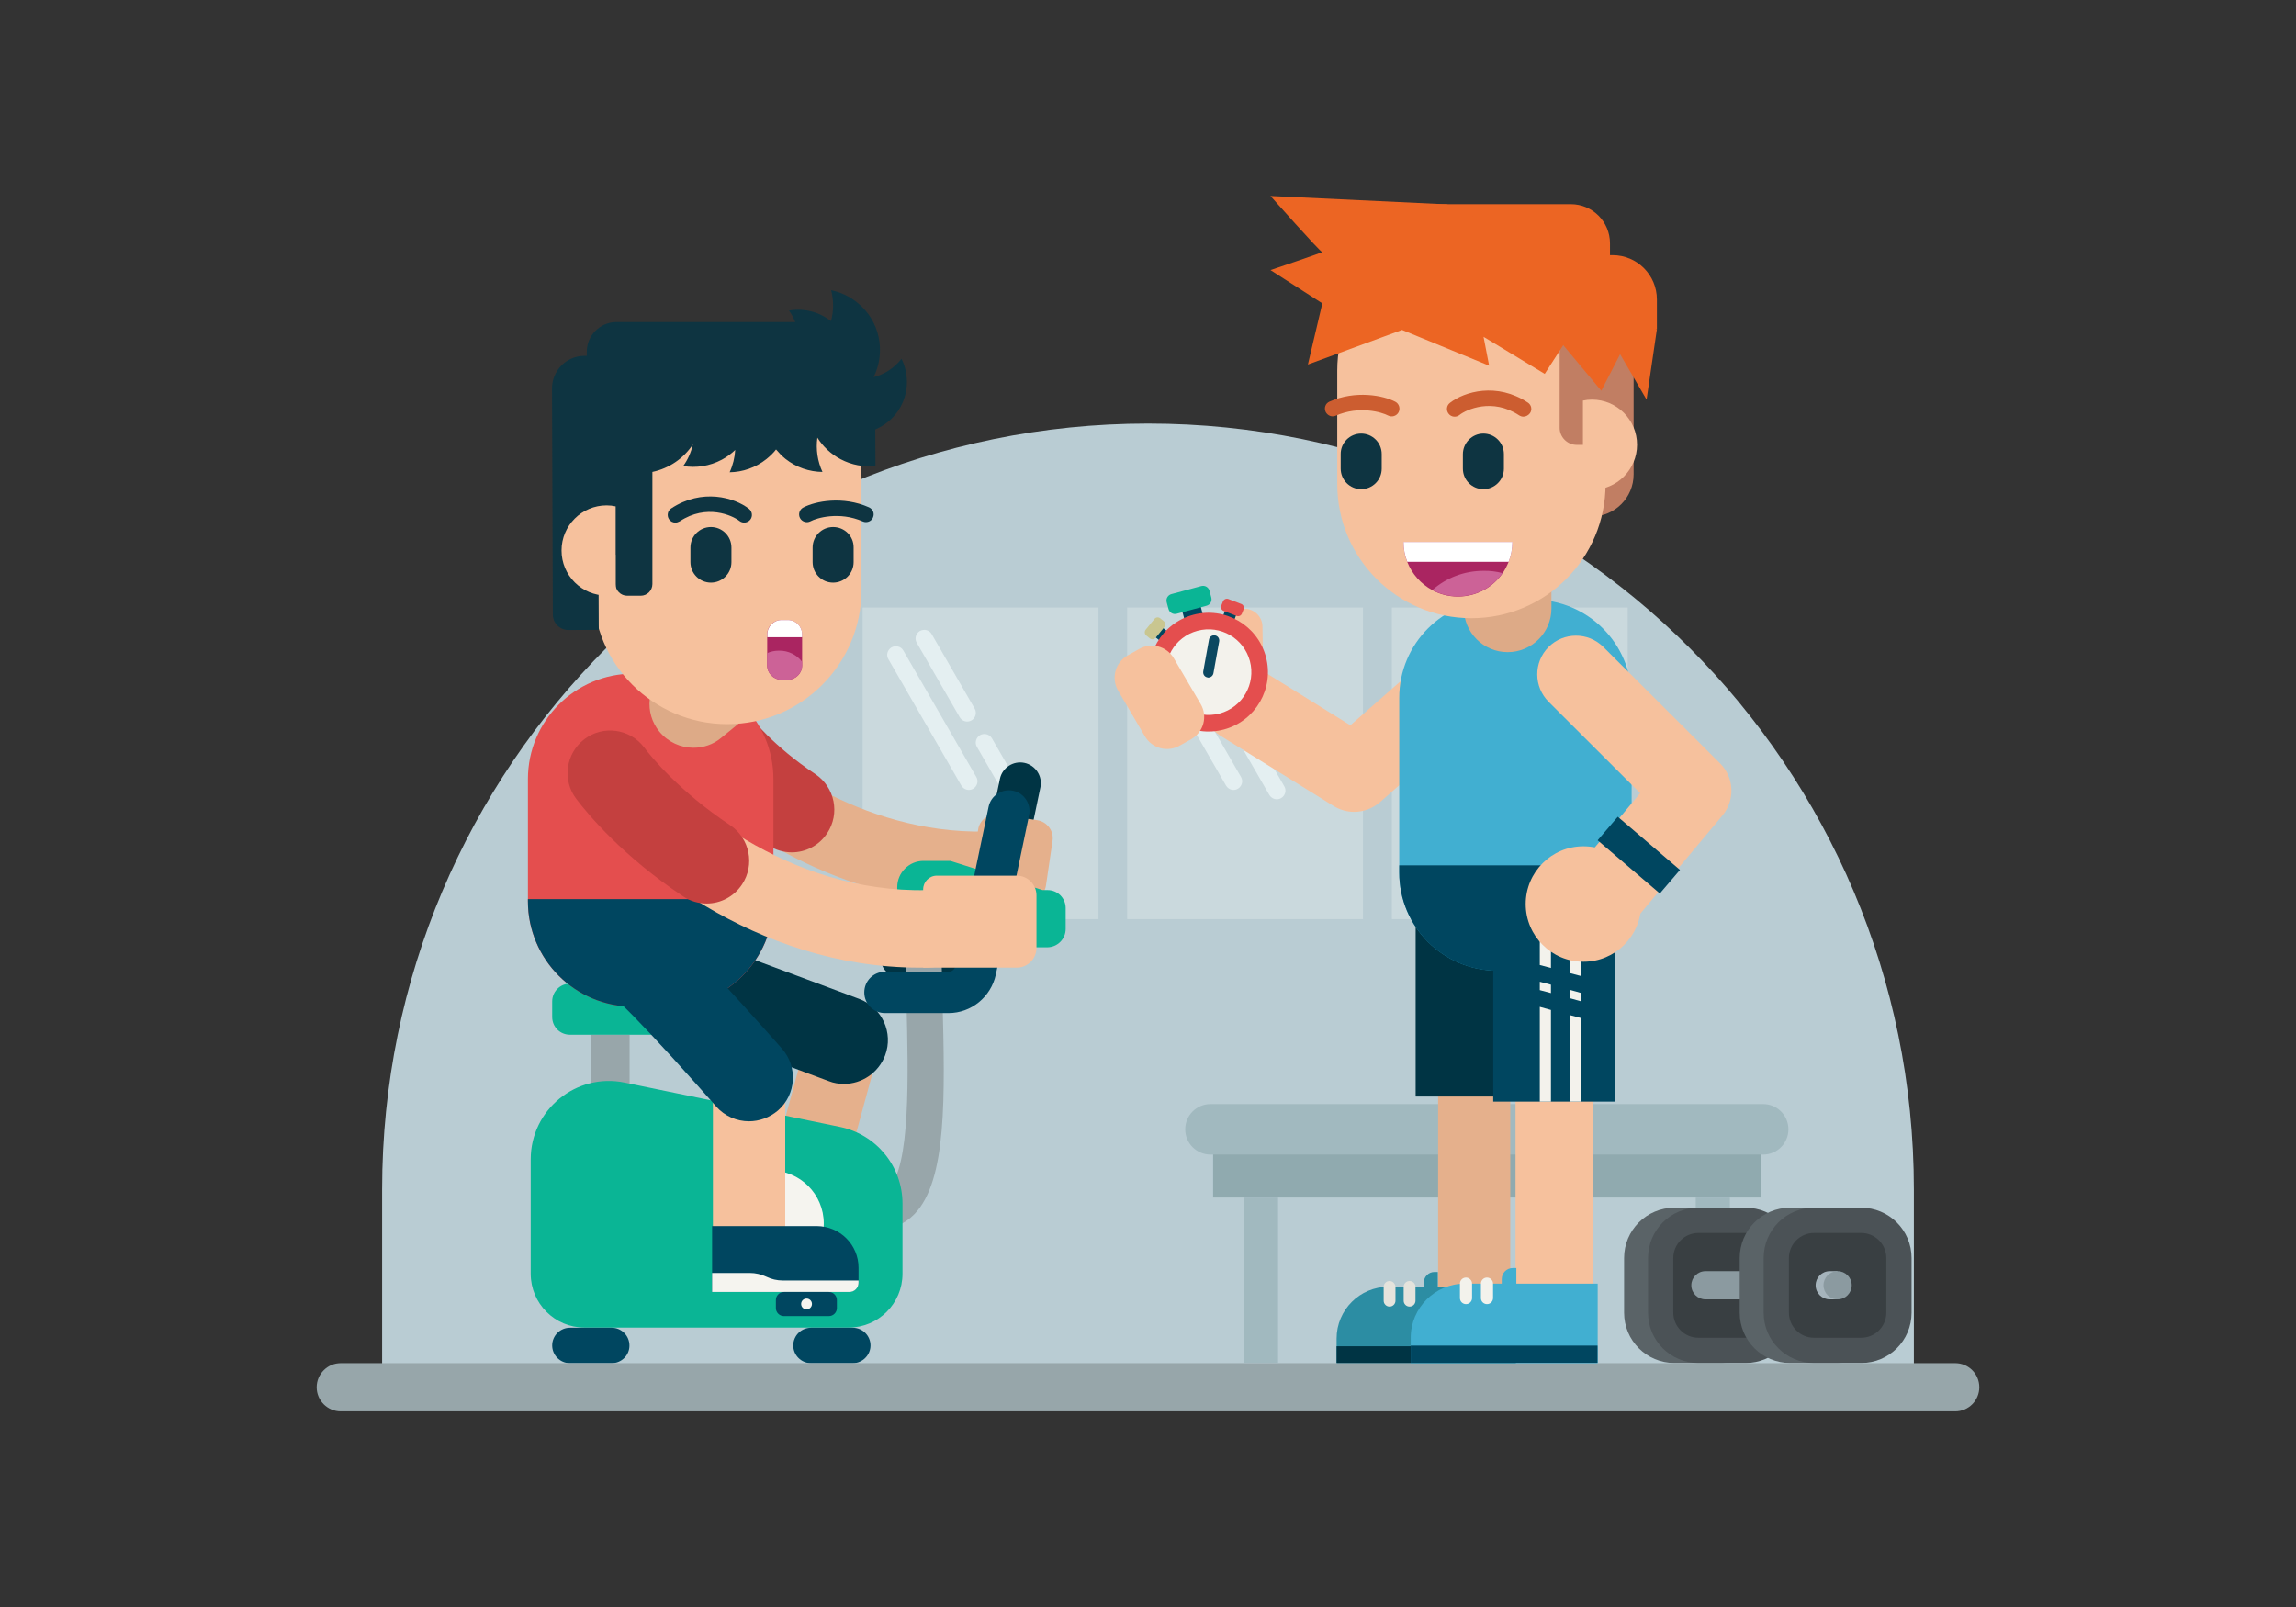 <?xml version="1.0" encoding="utf-8"?>
<!-- Generator: Adobe Illustrator 19.2.1, SVG Export Plug-In . SVG Version: 6.00 Build 0)  -->
<svg version="1.1" id="Layer_1" xmlns="http://www.w3.org/2000/svg" xmlns:xlink="http://www.w3.org/1999/xlink" x="0px" y="0px"
	 viewBox="0 0 1400 980" style="enable-background:new 0 0 1400 980;" xml:space="preserve">
<rect x="0" y="0" width="1400" height="980" fill="#333333" stroke="none"/>
<style type="text/css">
	.st0{fill:#B9CCD3;}
	.st1{fill:#A1B9BF;}
	.st2{fill:#90AAAF;}
	.st3{fill:#5A6367;}
	.st4{fill:#4B5256;}
	.st5{fill:#393F42;}
	.st6{fill:#8B9AA0;}
	.st7{fill:#A6B4BC;}
	.st8{fill:#CAD9DD;}
	.st9{fill:#E4EFF1;}
	.st10{fill:#003444;}
	.st11{fill:#E5B08C;}
	.st12{fill:#C4403F;}
	.st13{fill:#0AB595;}
	.st14{fill:#98A6AA;}
	.st15{fill:#004660;}
	.st16{fill:#F5F4EF;}
	.st17{fill:#E44E4E;}
	.st18{fill:#DDAA87;}
	.st19{fill:#F6C19D;}
	.st20{fill:#0E3441;}
	.st21{fill:#AA2561;}
	.st22{fill:#FFFFFF;}
	.st23{fill:#CC6297;}
	.st24{fill:#97A6AA;}
	.st25{fill:#2C8DA3;}
	.st26{fill:#E5E3DC;}
	.st27{fill:#41AFD1;}
	.st28{fill:#C17E63;}
	.st29{fill:#CC5D30;}
	.st30{fill:#EC6523;}
	.st31{fill:#F3F2EC;}
	.st32{fill:#C9C690;}
	.st33{fill:#0B4861;}
</style>
<path class="st0" d="M700,258.3L700,258.3c-257.9,0-467,209.1-467,467v112.4H1167V725.3C1167,467.4,957.9,258.3,700,258.3z"/>
<g>
	<path class="st1" d="M1075.1,673.3h-337c-8.5,0-15.4,6.9-15.4,15.4v0c0,8.5,6.9,15.4,15.4,15.4h337c8.5,0,15.4-6.9,15.4-15.4v0
		C1090.5,680.2,1083.6,673.3,1075.1,673.3z"/>
	<rect x="739.7" y="704" class="st2" width="334" height="26.3"/>
	<g>
		<rect x="758.5" y="730.3" class="st1" width="20.8" height="100.8"/>
		<rect x="1034" y="730.3" class="st1" width="20.8" height="100.8"/>
	</g>
</g>
<g>
	<g>
		<path class="st3" d="M1049.8,736.5h-28.8c-17,0-30.7,13.7-30.7,30.7v33.3c0,17,13.7,30.7,30.7,30.7h28.8c17,0,30.7-13.7,30.7-30.7
			v-33.3C1080.5,750.2,1066.8,736.5,1049.8,736.5z"/>
		<path class="st4" d="M1064.4,736.5h-28.8c-17,0-30.7,13.7-30.7,30.7v33.3c0,17,13.7,30.7,30.7,30.7h28.8c17,0,30.7-13.7,30.7-30.7
			v-33.3C1095.1,750.2,1081.3,736.5,1064.4,736.5z"/>
		<path class="st5" d="M1035.6,815.8c-8.5,0-15.3-6.9-15.3-15.3v-33.3c0-8.5,6.9-15.3,15.3-15.3h28.8c8.5,0,15.3,6.9,15.3,15.3v33.3
			c0,8.5-6.9,15.3-15.3,15.3H1035.6z"/>
	</g>
	<path class="st6" d="M1067.1,775.2h-27.2c-4.8,0-8.6,3.9-8.6,8.6c0,4.8,3.9,8.6,8.6,8.6h27.2c4.8,0,8.6-3.9,8.6-8.6
		C1075.8,779,1071.9,775.2,1067.1,775.2z"/>
	<g>
		<path class="st3" d="M1120.3,736.5h-28.8c-17,0-30.7,13.7-30.7,30.7v33.3c0,17,13.7,30.7,30.7,30.7h28.8c17,0,30.7-13.7,30.7-30.7
			v-33.3C1151,750.2,1137.3,736.5,1120.3,736.5z"/>
		<path class="st4" d="M1134.9,736.5h-28.8c-17,0-30.7,13.7-30.7,30.7v33.3c0,17,13.7,30.7,30.7,30.7h28.8c17,0,30.7-13.7,30.7-30.7
			v-33.3C1165.6,750.2,1151.8,736.5,1134.9,736.5z"/>
		<path class="st5" d="M1106.1,815.8c-8.5,0-15.3-6.9-15.3-15.3v-33.3c0-8.5,6.9-15.3,15.3-15.3h28.8c8.5,0,15.3,6.9,15.3,15.3v33.3
			c0,8.5-6.9,15.3-15.3,15.3H1106.1z"/>
		<g>
			<path class="st7" d="M1124.4,783.8c0-3-1.6-5.7-4-7.2v-1.4h-4.7c-4.8,0-8.6,3.9-8.6,8.6c0,4.8,3.9,8.6,8.6,8.6h4.7V791
				C1122.9,789.5,1124.4,786.8,1124.4,783.8z"/>
			<circle class="st6" cx="1120.5" cy="783.8" r="8.6"/>
		</g>
	</g>
</g>
<g>
	<g>
		<g>
			<rect x="526" y="370.5" class="st8" width="143.8" height="190"/>
			<g>
				<path class="st9" d="M543.6,394.8c-2.5,1.5-3.4,4.7-1.9,7.2l44.5,77.1c1.5,2.5,4.7,3.4,7.2,1.9c2.5-1.5,3.4-4.7,1.9-7.2
					l-44.5-77.1C549.4,394.2,546.1,393.4,543.6,394.8z"/>
				<path class="st9" d="M560.9,384.8c-2.5,1.5-3.4,4.7-1.9,7.2l26.2,45.4c1.5,2.5,4.7,3.4,7.2,1.9c2.5-1.5,3.4-4.7,1.9-7.2
					l-26.2-45.4C566.7,384.2,563.5,383.4,560.9,384.8z"/>
				<path class="st9" d="M597.6,448.3c-2.5,1.5-3.4,4.7-1.9,7.2l16.9,29.3c1.5,2.5,4.7,3.4,7.2,1.9c2.5-1.5,3.4-4.7,1.9-7.2
					l-16.9-29.3C603.3,447.7,600.1,446.9,597.6,448.3z"/>
			</g>
		</g>
	</g>
	<g>
		<g>
			<rect x="687.3" y="370.5" class="st8" width="143.8" height="190"/>
			<g>
				<path class="st9" d="M705,394.8c-2.5,1.5-3.4,4.7-1.9,7.2l44.5,77.1c1.5,2.5,4.7,3.4,7.2,1.9c2.5-1.5,3.4-4.7,1.9-7.2
					l-44.5-77.1C710.7,394.2,707.5,393.4,705,394.8z"/>
				<path class="st9" d="M722.3,384.8c-2.5,1.5-3.4,4.7-1.9,7.2l26.2,45.4c1.5,2.5,4.7,3.4,7.2,1.9c2.5-1.5,3.4-4.7,1.9-7.2
					l-26.2-45.4C728,384.2,724.8,383.4,722.3,384.8z"/>
				<path class="st9" d="M759,448.3c-2.5,1.5-3.4,4.7-1.9,7.2l16.9,29.3c1.5,2.5,4.7,3.4,7.2,1.9c2.5-1.5,3.4-4.7,1.9-7.2
					l-16.9-29.3C764.7,447.7,761.5,446.9,759,448.3z"/>
			</g>
		</g>
	</g>
	<g>
		<g>
			<rect x="848.7" y="370.5" class="st8" width="143.8" height="190"/>
			<g>
				<path class="st9" d="M866.3,394.8c-2.5,1.5-3.4,4.7-1.9,7.2l44.5,77.1c1.5,2.5,4.7,3.4,7.2,1.9c2.5-1.5,3.4-4.7,1.9-7.2
					l-44.5-77.1C872.1,394.2,868.8,393.4,866.3,394.8z"/>
				<path class="st9" d="M883.6,384.8c-2.5,1.5-3.4,4.7-1.9,7.2l26.2,45.4c1.5,2.5,4.7,3.4,7.2,1.9s3.4-4.7,1.9-7.2l-26.2-45.4
					C889.4,384.2,886.2,383.4,883.6,384.8z"/>
				<path class="st9" d="M920.3,448.3c-2.5,1.5-3.4,4.7-1.9,7.2l16.9,29.3c1.5,2.5,4.7,3.4,7.2,1.9c2.5-1.5,3.4-4.7,1.9-7.2
					l-16.9-29.3C926.1,447.7,922.8,446.9,920.3,448.3z"/>
			</g>
		</g>
	</g>
</g>
<g>
	<path class="st10" d="M586.8,596.4h-37.3c-7,0-12.6-5.6-12.6-12.6c0-7,5.6-12.6,12.6-12.6h37.3c1.6,0,3.1-1.2,3.4-2.8l19.5-93.4
		c1.4-6.8,8.1-11.2,14.9-9.8c6.8,1.4,11.2,8.1,9.8,14.9l-19.5,93.4C612.1,586.9,600.3,596.4,586.8,596.4z"/>
	<path class="st11" d="M632.5,500.2l-23.6-3.5c-6-0.9-11.7,3.3-12.5,9.3l-4,27.2c-0.9,6,3.3,11.7,9.3,12.5l23.6,3.5
		c6,0.9,11.7-3.3,12.5-9.3l4-27.2C642.7,506.8,638.5,501.1,632.5,500.2z"/>
	<path class="st11" d="M597.1,551.2c-49,0-90.2-16.3-116.4-30.2c-34.3-18.2-58.2-40.1-69.2-54.5c-7.4-9.7-5.5-23.5,4.2-30.9
		c9.7-7.4,23.5-5.5,30.9,4.2c16.5,21.7,78.1,68.7,154,67.3c12.1-0.2,22.2,9.4,22.5,21.6c0.2,12.2-9.4,22.2-21.6,22.5
		C600,551.2,598.6,551.2,597.1,551.2z"/>
	<path class="st12" d="M482.8,519.8c-4.9,0-10-1.4-14.4-4.4c-30.9-20.6-49-42.2-55.3-50.5c-8.7-11.4-6.5-27.7,4.9-36.4
		c11.4-8.7,27.7-6.5,36.4,4.9c3.7,4.8,17.7,22,42.8,38.7c11.9,8,15.1,24.1,7.2,36C499.4,515.7,491.2,519.8,482.8,519.8z"/>
	<path class="st13" d="M638.5,577.7h-91.4V541c0-8.8,7.2-16,16-16h16.4l56.2,17.8h3.1c6.1,0,11,4.9,11,11v12.5
		C649.9,572.6,644.8,577.7,638.5,577.7z"/>
	<path class="st14" d="M534.6,750v-22c3,0,5.1-0.9,7.1-2.9c13.5-13.9,12.2-67.6,11-115c-0.4-15.8-0.8-32-0.8-48h22
		c0,15.7,0.4,31.9,0.8,47.5c1.5,59.2,2.8,110.4-17.2,130.9C551.4,746.7,543.4,750,534.6,750z"/>
	<path class="st11" d="M491.7,740.4c-1.9,0-3.9-0.3-5.8-0.8c-11.7-3.2-18.7-15.3-15.5-27l17.6-64.6l-97-36.2
		c-11.4-4.2-17.2-16.9-12.9-28.3c4.2-11.4,16.9-17.2,28.3-12.9l115.9,43.2c10.7,4,16.6,15.4,13.6,26.4l-22.9,84
		C510.3,733.9,501.4,740.4,491.7,740.4z"/>
	<path class="st10" d="M514.6,661c-3.1,0-6.3-0.5-9.3-1.7l-115.9-43.2c-13.8-5.2-20.9-20.6-15.7-34.4c5.2-13.8,20.6-20.9,34.4-15.7
		l115.9,43.2c13.8,5.2,20.9,20.6,15.7,34.4C535.6,654.4,525.4,661,514.6,661z"/>
	<g>
		<rect x="360.3" y="631" class="st14" width="23.6" height="47.5"/>
		<path class="st13" d="M323.6,707v69.8c0,18.1,14.7,32.8,32.8,32.8h161.1c18.1,0,32.8-14.7,32.8-32.8V734
			c0-22.7-15.9-42.2-38.2-46.8l-131.2-27C351.4,654.1,323.6,676.7,323.6,707z"/>
		<path class="st15" d="M520,831.3h-25.5c-6,0-10.8-4.9-10.8-10.8v0c0-6,4.9-10.8,10.8-10.8H520c6,0,10.8,4.9,10.8,10.8v0
			C530.8,826.4,525.9,831.3,520,831.3z"/>
		<path class="st15" d="M373,831.3h-25.5c-6,0-10.8-4.9-10.8-10.8v0c0-6,4.9-10.8,10.8-10.8H373c6,0,10.8,4.9,10.8,10.8v0
			C383.9,826.4,379,831.3,373,831.3z"/>
		<circle class="st16" cx="470" cy="746.1" r="32.3"/>
		<path class="st13" d="M403.8,631h-56.3c-6,0-10.8-4.8-10.8-10.8v-9.5c0-6.7,6-11.8,12.6-10.7l56.3,9.5c5.2,0.9,9,5.4,9,10.7l0,0
			C414.6,626.1,409.8,631,403.8,631z"/>
	</g>
	<path class="st17" d="M471.6,475.1v74.5c0,35.5-28.8,64.3-64.3,64.3h-21.1c-35.5,0-64.3-28.8-64.3-64.3v-74.5
		c0-35.5,28.8-64.3,64.3-64.3h21.1C442.8,410.8,471.6,439.6,471.6,475.1z"/>
	<path class="st18" d="M422.8,456c-7.7,0-15.4-3.4-20.7-9.8c-9.4-11.4-7.7-28.3,3.8-37.6l44.1-36c11.4-9.3,28.3-7.7,37.6,3.8
		c9.4,11.4,7.7,28.3-3.8,37.6l-44.1,36C434.8,454.1,428.8,456,422.8,456z"/>
	<g>
		<path class="st19" d="M361.7,290.6v69.2c0,45.2,36.6,81.8,81.8,81.8h0c45.2,0,81.8-36.6,81.8-81.8v-69.2
			c0-45.2-36.6-81.8-81.8-81.8h0C398.3,208.8,361.7,245.4,361.7,290.6z"/>
		<g>
			<path class="st20" d="M508,321.4c-6.9,0-12.5,5.6-12.5,12.5v8.9c0,6.9,5.6,12.5,12.5,12.5c6.9,0,12.5-5.6,12.5-12.5v-8.9
				C520.6,327,515,321.4,508,321.4z"/>
			<path class="st20" d="M433.5,321.4c-6.9,0-12.5,5.6-12.5,12.5v8.9c0,6.9,5.6,12.5,12.5,12.5c6.9,0,12.5-5.6,12.5-12.5v-8.9
				C446,327,440.4,321.4,433.5,321.4z"/>
			<path class="st20" d="M411.8,318.7c-1.5,0-3-0.7-3.9-2.1c-1.4-2.2-0.8-5.1,1.3-6.5c18.9-12.5,38.7-6.7,47.5,0.2
				c2,1.6,2.4,4.6,0.8,6.6c-1.6,2-4.6,2.4-6.6,0.8c-4.3-3.4-20.1-10.6-36.4,0.2C413.6,318.4,412.7,318.7,411.8,318.7z"/>
			<path class="st20" d="M528,318.4c-0.6,0-1.3-0.1-1.9-0.4c-14.3-6.3-28.2-2.1-31.9-0.1c-2.3,1.2-5.2,0.3-6.4-2
				c-1.2-2.3-0.3-5.2,2-6.4c7.4-3.9,24.2-7.2,40.1-0.1c2.4,1.1,3.5,3.8,2.4,6.2C531.6,317.4,529.8,318.4,528,318.4z"/>
		</g>
		<path class="st20" d="M553,233c0-5.1-1.2-9.9-3.3-14.2c-4.2,5.4-10.1,9.4-17,11.2c7.7-15.5,3.8-34.8-10.4-45.8
			c-4.7-3.7-10-6.1-15.5-7.2c1.6,6.1,1.6,12.6-0.1,18.8c-3.1-2.4-6.6-4.3-10.5-5.5c-5.1-1.5-10.2-1.8-15.1-0.9
			c1.6,2.2,2.8,4.5,3.8,7l-109,0c-10,0-18.2,8.2-18.1,18.3l0,2.3l-1.4,0c-11,0-19.9,9-19.8,20l0.5,137.8c0,5.2,4.3,9.4,9.5,9.4
			l18.5-0.1l-0.2-45.8h10.4v17.9c0,3.9,3.2,7.1,7.1,7.1h8.3c3.9,0,7.1-3.2,7.1-7.1v-68.4c10.3-2.2,19.1-8.3,24.7-16.8
			c-1.1,4.7-3,9.2-5.9,13.2c7.8,1.3,16.1,0.1,23.6-3.9c3-1.6,5.7-3.6,8.1-5.9c-0.3,4.7-1.4,9.3-3.4,13.6c7.9-0.1,15.9-2.8,22.5-8.1
			c2.2-1.8,4.2-3.7,5.8-5.8c1.7,2,3.6,4,5.7,5.7c6.7,5.3,14.6,7.9,22.6,8c-3-6.5-4.1-13.8-3.1-20.9c3.4,5.4,8.1,9.9,14.1,13.1
			c6.8,3.6,14.2,4.9,21.3,4.1l0-4.1l-0.1-18.1C545.1,257.1,553,246,553,233z"/>
		<path class="st19" d="M375.4,308.8c-1.8-0.4-3.6-0.6-5.5-0.6c-15.2,0-27.5,12.3-27.5,27.5s12.3,27.5,27.5,27.5
			c1.9,0,3.7-0.2,5.5-0.6V308.8z"/>
		<g>
			<path class="st21" d="M489.1,386.8v19c0,4.8-3.9,8.7-8.7,8.7h-3.9c-4.8,0-8.7-3.9-8.7-8.7v-19c0-4.8,3.9-8.7,8.7-8.7h3.9
				C485.2,378.1,489.1,382,489.1,386.8z"/>
			<path class="st22" d="M489.1,386.8v1.8h-21.2v-1.8c0-4.8,3.9-8.7,8.7-8.7h3.9C485.2,378.1,489.1,382,489.1,386.8z"/>
			<path class="st23" d="M489.1,403.6v2.2c0,4.8-3.9,8.7-8.7,8.7h-3.9c-4.8,0-8.7-3.9-8.7-8.7v-7.5c2.2-1,4.6-1.5,7.2-1.5
				C480.8,396.7,485.9,399.4,489.1,403.6z"/>
		</g>
	</g>
	<path class="st15" d="M471.6,548.3v1.3c0,35.5-28.8,64.3-64.3,64.3h-21.1c-35.5,0-64.3-28.8-64.3-64.3v-1.3H471.6z"/>
	<path class="st19" d="M560.8,590.1c-101,0-177.8-65.1-207.6-104.3c-7.9-10.4-5.9-25.2,4.5-33.1c10.4-7.9,25.2-5.9,33.1,4.5
		c23.2,30.5,89.6,87.7,174.6,85.6c0.2,0,0.4,0,0.6,0c12.8,0,23.3,10.2,23.6,23c0.3,13-10,23.9-23,24.2
		C564.7,590.1,562.7,590.1,560.8,590.1z"/>
	<path class="st12" d="M430.9,551c-4.9,0-10-1.4-14.4-4.4c-36.5-24.3-57.7-49.6-65.1-59.4c-8.7-11.4-6.5-27.7,4.9-36.4
		c11.4-8.7,27.7-6.5,36.4,4.9c4.5,6,21.8,27.1,52.6,47.6c11.9,8,15.1,24.1,7.2,36C447.5,546.9,439.3,551,430.9,551z"/>
	<path class="st19" d="M456.7,774.6c-12.2,0-22-9.9-22-22v-87.2c-11.8-13.2-39.4-44.1-52.9-56.8c-8.9-8.3-9.3-22.3-0.9-31.1
		c8.3-8.9,22.3-9.3,31.1-0.9c18.9,17.8,59.6,64,61.3,66c3.5,4,5.5,9.2,5.5,14.5v95.5C478.7,764.8,468.8,774.6,456.7,774.6z"/>
	<path class="st15" d="M456.7,683.8c-7.4,0-14.8-3.1-20.1-9.1c0,0-4.7-5.4-11.6-13.1c-21.3-23.9-37.9-41.5-46.5-49.6
		c-10.7-10.1-11.2-27.1-1.1-37.8c10.1-10.7,27.1-11.2,37.8-1.1c12.4,11.7,33.8,35.2,49.6,52.9c7.1,8,12,13.5,12,13.5
		c9.8,11.1,8.7,28-2.4,37.7C469.2,681.6,462.9,683.8,456.7,683.8z"/>
	<g>
		<path class="st15" d="M523.5,773.1v9.1c0,3.1-2.5,5.6-5.6,5.6h-83.7v-40.1h63.9C512.2,747.8,523.5,759.1,523.5,773.1z"/>
		<path class="st16" d="M523.5,780.8v1.5c0,3.1-2.5,5.6-5.6,5.6h-83.7v-11.6h23.1c3.4,0,6.8,0.8,10,2.3l0,0c3.1,1.5,6.5,2.3,10,2.3
			H523.5z"/>
	</g>
	<path class="st15" d="M578.4,617.8h-38.8c-7,0-12.6-5.6-12.6-12.6c0-7,5.6-12.6,12.6-12.6h38.8c2,0,3.7-1.4,4.1-3.3l20.3-97.3
		c1.4-6.8,8.1-11.2,14.9-9.8c6.8,1.4,11.2,8.1,9.8,14.9l-20.3,97.3C604.2,608,592.2,617.8,578.4,617.8z"/>
	<path class="st15" d="M505.4,787.9h-27.4c-2.7,0-4.9,2.2-4.9,4.9v4.9c0,2.7,2.2,4.9,4.9,4.9h27.4c2.7,0,4.9-2.2,4.9-4.9v-4.9
		C510.3,790.1,508.1,787.9,505.4,787.9z"/>
	<circle class="st16" cx="491.8" cy="795.2" r="3.3"/>
	<path class="st19" d="M562.9,542.4v47.7H620c6.6,0,12-5.4,12-12V546c0-6.6-5.4-12-12-12h-48.7C566.6,534,562.9,537.8,562.9,542.4z"
		/>
</g>
<path class="st24" d="M1192.2,831.3H207.8c-8.1,0-14.7,6.6-14.7,14.7v0c0,8.1,6.6,14.7,14.7,14.7h984.4c8.1,0,14.7-6.6,14.7-14.7v0
	C1206.9,837.8,1200.3,831.3,1192.2,831.3z"/>
<g>
	<path class="st19" d="M759.2,420.2c-6,0-10.9-4.8-11-10.8l-0.4-27c-0.1-6.1,4.8-11.1,10.8-11.2c6.1,0,11.1,4.8,11.2,10.8l0.4,27
		c0.1,6.1-4.8,11.1-10.8,11.2C759.3,420.2,759.3,420.2,759.2,420.2z"/>
	<path class="st19" d="M825.7,495.1c-4.3,0-8.6-1.2-12.4-3.5l-69.1-42.9c-11.1-6.9-14.5-21.4-7.6-32.5c6.9-11.1,21.4-14.5,32.5-7.6
		l54.3,33.7l48.2-42.3c9.8-8.6,24.7-7.6,33.3,2.2c8.6,9.8,7.6,24.7-2.2,33.3l-61.4,53.8C836.9,493.1,831.3,495.1,825.7,495.1z"/>
	<g>
		<g>
			<path class="st11" d="M898.9,817.6c-12.2,0-22-9.9-22-22v-225c0-12.2,9.9-22,22-22s22,9.9,22,22v225
				C920.9,807.7,911,817.6,898.9,817.6z"/>
			<rect x="863.2" y="562.4" class="st10" width="71.4" height="106.3"/>
			<path class="st25" d="M924.3,784.7v46.5H815v-14.9c0-17.5,14.2-31.6,31.6-31.6H924.3z"/>
			<path class="st25" d="M874.6,775.7h2.1v11.1h-8.5v-4.7C868.2,778.6,871.1,775.7,874.6,775.7z"/>
			<g>
				<path class="st26" d="M847.3,781.2c-2,0-3.6,1.6-3.6,3.6v8.4c0,2,1.6,3.6,3.6,3.6c2,0,3.6-1.6,3.6-3.6v-8.4
					C850.8,782.8,849.2,781.2,847.3,781.2z"/>
				<path class="st26" d="M859.5,781.2c-2,0-3.6,1.6-3.6,3.6v8.4c0,2,1.6,3.6,3.6,3.6c2,0,3.6-1.6,3.6-3.6v-8.4
					C863.1,782.8,861.5,781.2,859.5,781.2z"/>
			</g>
		</g>
		<rect x="815" y="821" class="st10" width="109.3" height="10.2"/>
	</g>
	<path class="st27" d="M994.9,425.5v106.6c0,33-26.8,59.8-59.8,59.8h-22.1c-33,0-59.8-26.8-59.8-59.8V425.5
		c0-33,26.8-59.8,59.8-59.8H935C968.1,365.7,994.9,392.5,994.9,425.5z"/>
	<path class="st18" d="M919.3,397.7c-14.8,0-26.7-12-26.7-26.7v-45.6c0-14.8,12-26.7,26.7-26.7c14.8,0,26.7,12,26.7,26.7V371
		C946,385.8,934,397.7,919.3,397.7z"/>
	<g>
		<path class="st28" d="M970.4,205.4V315l0,0c14.2,0,25.7-11.5,25.7-25.7v-83.9H970.4z"/>
		<path class="st19" d="M979,226v69.2c0,45.2-36.6,81.8-81.8,81.8h0c-45.2,0-81.8-36.6-81.8-81.8V226c0-45.2,36.6-81.8,81.8-81.8h0
			C942.3,144.2,979,180.8,979,226z"/>
		<g>
			<path class="st20" d="M830,264.4c6.9,0,12.5,5.6,12.5,12.5v8.9c0,6.9-5.6,12.5-12.5,12.5s-12.5-5.6-12.5-12.5V277
				C817.4,270.1,823,264.4,830,264.4z"/>
			<path class="st20" d="M904.5,264.4c6.9,0,12.5,5.6,12.5,12.5v8.9c0,6.9-5.6,12.5-12.5,12.5s-12.5-5.6-12.5-12.5V277
				C892,270.1,897.6,264.4,904.5,264.4z"/>
			<path class="st29" d="M928.9,254.1c-0.9,0-1.8-0.3-2.6-0.8c-16.3-10.8-32.2-3.6-36.4-0.2c-2,1.6-5,1.3-6.6-0.8
				c-1.6-2-1.3-5,0.8-6.6c8.8-6.9,28.6-12.7,47.5-0.2c2.2,1.4,2.8,4.4,1.3,6.5C931.9,253.3,930.4,254.1,928.9,254.1z"/>
			<path class="st29" d="M812.6,253.9c-1.8,0-3.5-1.1-4.3-2.8c-1.1-2.4,0-5.2,2.4-6.2c15.9-7,32.7-3.8,40.1,0.1
				c2.3,1.2,3.2,4.1,2,6.4c-1.2,2.3-4.1,3.2-6.4,2c-3.7-2-17.6-6.2-31.9,0.1C813.9,253.7,813.3,253.9,812.6,253.9z"/>
		</g>
		<g>
			<path class="st21" d="M922.2,330.5c0,4.2-0.8,8.3-2.3,12.1c-1,2.5-2.2,4.8-3.7,7c-6,8.6-15.9,14.2-27.2,14.2
				c-5.7,0-11-1.4-15.6-3.9c-6.9-3.7-12.4-9.8-15.3-17.2c-1.5-3.7-2.3-7.8-2.3-12.1H922.2z"/>
			<path class="st22" d="M922.2,330.5c0,4.2-0.8,8.3-2.3,12.1h-61.8c-1.5-3.7-2.3-7.8-2.3-12.1H922.2z"/>
			<path class="st23" d="M916.2,349.5c-6,8.6-15.9,14.2-27.2,14.2c-5.7,0-11-1.4-15.6-3.9c8.3-7.3,19.2-11.7,31.2-11.7
				C908.5,348,912.4,348.5,916.2,349.5z"/>
		</g>
		<path class="st28" d="M951,205.4v55.5c0,5.7,4.7,10.4,10.4,10.4h28.4v-65.9H951z"/>
		<path class="st19" d="M965.2,244.3c1.8-0.4,3.6-0.6,5.5-0.6c15.2,0,27.5,12.3,27.5,27.5s-12.3,27.5-27.5,27.5
			c-1.9,0-3.7-0.2-5.5-0.6V244.3z"/>
		<path class="st30" d="M1010.3,200.8l-45.1,13.5v-58.7h18.1c14.9,0,27,12.1,27,27V200.8z"/>
		<path class="st30" d="M819.9,124.5h137.9c13.2,0,23.9,10.7,23.9,23.9v26.9H819.9V124.5z"/>
		<polygon class="st30" points="1010.3,200.8 1004,243.7 979,200.8 		"/>
		<polygon class="st30" points="995.7,200.8 976.4,238.3 945.1,200.8 		"/>
		<path class="st30" d="M854.9,201.2l-57.4,21.1l8.8-37.3l-31.6-20.3c0,0,32.6-11,31.5-11c-1.2,0-31.5-34.2-31.5-34.2l107.6,5.1
			l91.5,43.3l5.3,37.6l-23,0.5l-14.2,22l-37.3-22.6l3.4,17.6L854.9,201.2z"/>
	</g>
	<path class="st15" d="M994.9,527.7v4.5c0,33-26.8,59.8-59.8,59.8h-22.1c-33,0-59.8-26.8-59.8-59.8v-4.5H994.9z"/>
	<g>
		<g>
			<path class="st19" d="M947.7,817.6c-13,0-23.6-10.6-23.6-23.6V610.7c0-13,10.6-23.6,23.6-23.6s23.6,10.6,23.6,23.6V794
				C971.3,807.1,960.7,817.6,947.7,817.6z"/>
			<rect x="910.5" y="562.4" class="st15" width="74.4" height="109.4"/>
			<path class="st27" d="M974.2,782.8v48.5H860.2v-15.5c0-18.2,14.8-33,33-33H974.2z"/>
			<path class="st27" d="M922.4,773.3h2.2v11.5h-8.9V780C915.7,776.3,918.7,773.3,922.4,773.3z"/>
			<g>
				<path class="st31" d="M893.9,779.1c-2.1,0-3.7,1.7-3.7,3.7v8.8c0,2.1,1.7,3.7,3.7,3.7c2.1,0,3.7-1.7,3.7-3.7v-8.8
					C897.6,780.8,895.9,779.1,893.9,779.1z"/>
				<path class="st31" d="M906.7,779.1c-2.1,0-3.7,1.7-3.7,3.7v8.8c0,2.1,1.7,3.7,3.7,3.7c2.1,0,3.7-1.7,3.7-3.7v-8.8
					C910.4,780.8,908.7,779.1,906.7,779.1z"/>
			</g>
			<g>
				<polygon class="st31" points="964.3,605.6 957.5,603.7 957.5,608.8 964.3,610.7 				"/>
				<polygon class="st31" points="957.5,619.1 957.5,671.8 964.3,671.8 964.3,620.9 				"/>
				<polygon class="st31" points="938.9,603.8 945.7,605.6 945.7,600.5 938.9,598.7 				"/>
				<polygon class="st31" points="964.3,595.3 964.3,562.6 957.5,562.6 957.5,593.5 				"/>
				<polygon class="st31" points="945.7,590.3 945.7,562.6 938.9,562.6 938.9,588.5 				"/>
				<polygon class="st31" points="938.9,614 938.9,671.8 945.7,671.8 945.7,615.9 				"/>
			</g>
		</g>
		<rect x="860.2" y="820.6" class="st15" width="113.9" height="10.5"/>
	</g>
	<path class="st19" d="M976.8,571.9c-5.3,0-10.7-1.8-15.1-5.5c-10-8.4-11.3-23.2-3-33.2l41.4-49.5L944.3,428
		c-9.2-9.2-9.3-24.1-0.1-33.4c9.2-9.2,24.1-9.3,33.4-0.1l71.2,71c8.7,8.6,9.3,22.5,1.4,31.9l-55.3,66.1
		C990.3,569.1,983.6,571.9,976.8,571.9z"/>
	<circle class="st19" cx="965.5" cy="551.3" r="35.2"/>
	
		<rect x="989.7" y="496.3" transform="matrix(0.65 -0.76 0.76 0.65 -46.33 942.016)" class="st15" width="18.9" height="49.9"/>
	<g>
		<g>
			
				<rect x="721.3" y="368.2" transform="matrix(0.966 -0.259 0.259 0.966 -72.034 200.946)" class="st15" width="11.6" height="11.6"/>
			<path class="st13" d="M711.4,367.3l1.1,4.1c0.6,2.2,2.8,3.5,5,2.9l18.2-4.9c2.2-0.6,3.5-2.8,2.9-5l-1.1-4.1
				c-0.6-2.2-2.8-3.5-5-2.9l-18.2,4.9C712.1,362.9,710.8,365.1,711.4,367.3z"/>
		</g>
		<g>
			<g>
				
					<rect x="745.9" y="371.8" transform="matrix(0.362 -0.932 0.932 0.362 128.345 938.426)" class="st15" width="7.3" height="7.3"/>
				<path class="st17" d="M745.7,366.8l-1,2.5c-0.5,1.3,0.1,2.8,1.5,3.3l7.8,3c1.3,0.5,2.8-0.1,3.3-1.5l1-2.5
					c0.5-1.3-0.1-2.8-1.5-3.3l-7.8-3C747.7,364.8,746.2,365.5,745.7,366.8z"/>
			</g>
			<g>
				
					<rect x="704.8" y="382.9" transform="matrix(0.626 -0.779 0.779 0.626 -36.625 696.577)" class="st15" width="7.3" height="7.3"/>
				<path class="st32" d="M707.5,377.1l2.1,1.7c1.1,0.9,1.3,2.5,0.4,3.6l-5.3,6.5c-0.9,1.1-2.5,1.3-3.6,0.4l-2.1-1.7
					c-1.1-0.9-1.3-2.5-0.4-3.6l5.3-6.5C704.8,376.3,706.4,376.2,707.5,377.1z"/>
			</g>
		</g>
		
			<ellipse transform="matrix(0.966 -0.259 0.259 0.966 -81.014 204.666)" class="st17" cx="736.8" cy="410" rx="36.2" ry="36.2"/>
		
			<ellipse transform="matrix(0.966 -0.259 0.259 0.966 -81.014 204.666)" class="st31" cx="736.8" cy="410" rx="26.1" ry="26.1"/>
		<path class="st33" d="M736.8,413.2c-0.2,0-0.4,0-0.6-0.1c-1.7-0.3-2.8-1.9-2.5-3.7l3.5-19.4c0.3-1.7,1.9-2.8,3.7-2.5
			c1.7,0.3,2.8,1.9,2.5,3.7l-3.5,19.4C739.6,412.1,738.3,413.2,736.8,413.2z"/>
	</g>
	<path class="st19" d="M681.8,421.2l16.3,27.8c4.4,7.5,14,10,21.4,5.6l7-3.9c7.5-4.4,10-14,5.6-21.4l-16.3-27.8
		c-4.4-7.5-14-10-21.4-5.6l-7,3.9C680,404.1,677.4,413.7,681.8,421.2z"/>
</g>
</svg>
